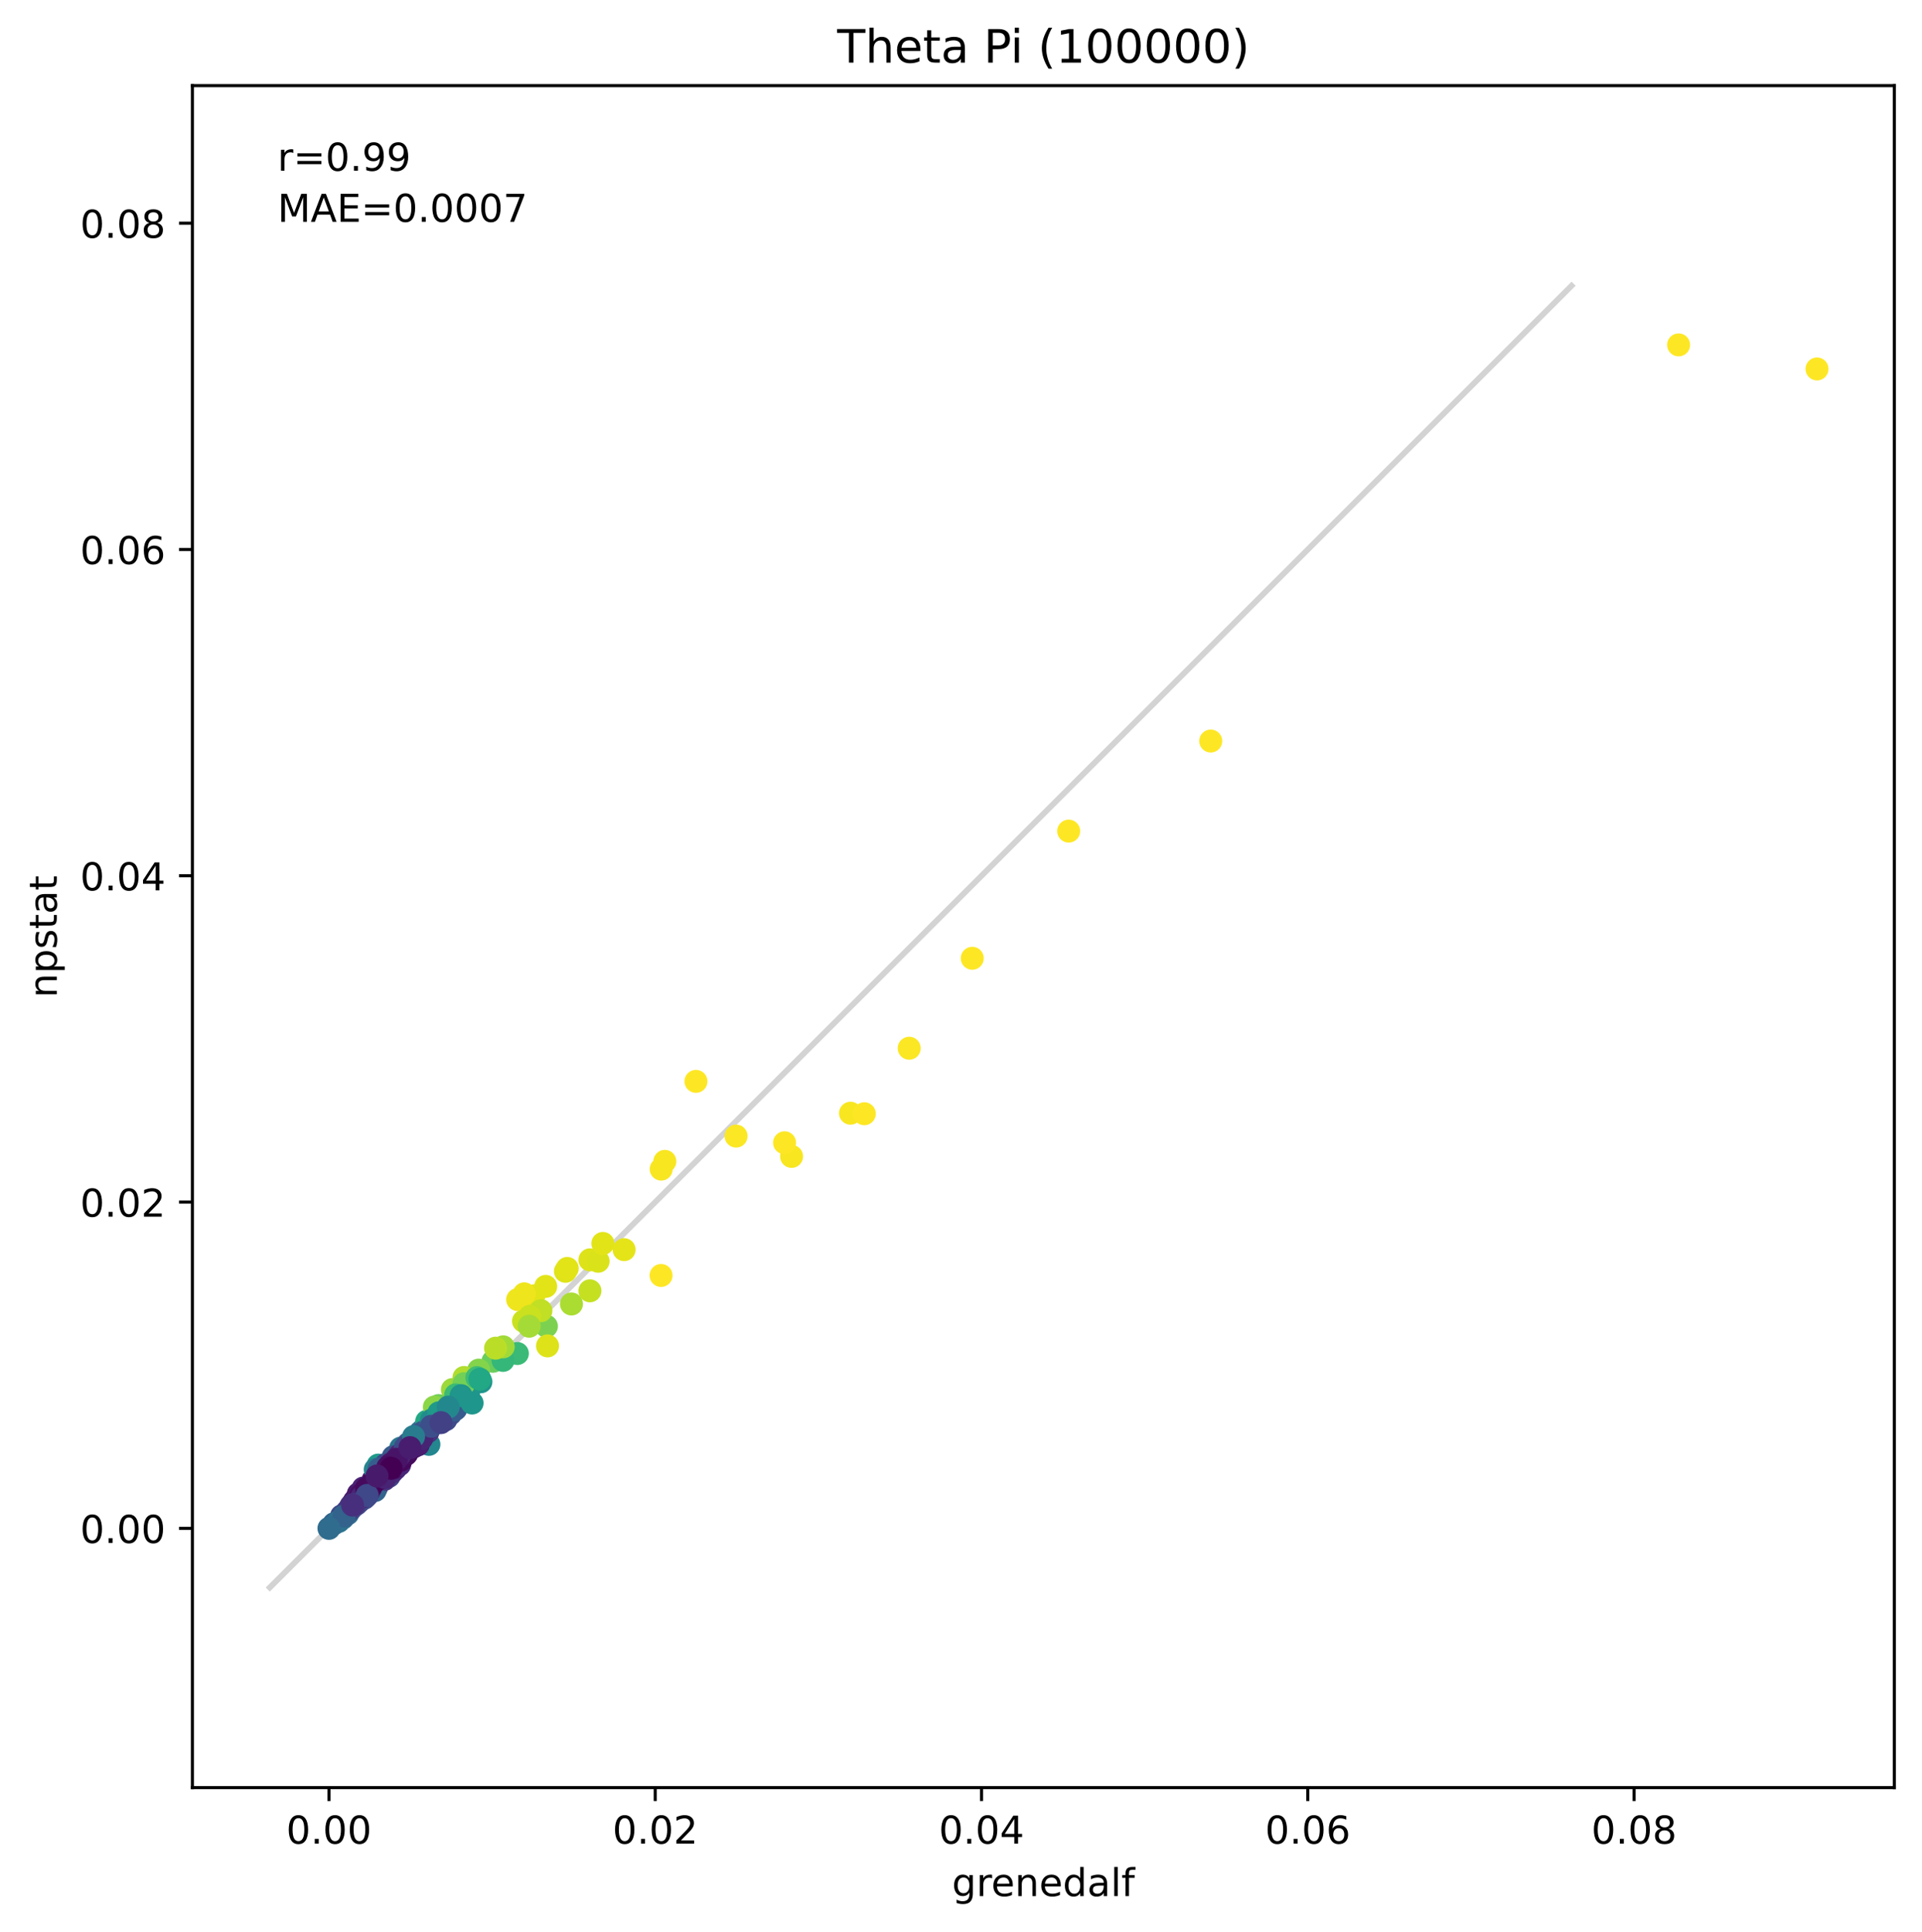 <?xml version="1.0" encoding="utf-8" standalone="no"?>
<!DOCTYPE svg PUBLIC "-//W3C//DTD SVG 1.1//EN"
  "http://www.w3.org/Graphics/SVG/1.1/DTD/svg11.dtd">
<!-- Created with matplotlib (https://matplotlib.org/) -->
<svg height="503.394pt" version="1.1" viewBox="0 0 500.864 503.394" width="500.864pt" xmlns="http://www.w3.org/2000/svg" xmlns:xlink="http://www.w3.org/1999/xlink">
 <defs>
  <style type="text/css">*{stroke-linecap:butt;stroke-linejoin:round;}</style>
 </defs>
 <g id="figure_1">
  <g id="patch_1">
   <path d="M 0 503.394 
L 500.864 503.394 
L 500.864 0 
L 0 0 
z
" style="fill:#ffffff;"/>
  </g>
  <g id="axes_1">
   <g id="patch_2">
    <path d="M 50.144 465.838 
L 493.664 465.838 
L 493.664 22.318 
L 50.144 22.318 
z
" style="fill:#ffffff;"/>
   </g>
   <g id="line2d_1">
    <path clip-path="url(#p10bff6e01f)" d="M 70.304 413.699 
L 409.546 74.457 
" style="fill:none;stroke:#d3d3d3;stroke-linecap:square;stroke-width:1.5;"/>
   </g>
   <g id="PathCollection_1">
    <defs>
     <path d="M 0 3 
C 0.796 3 1.559 2.684 2.121 2.121 
C 2.684 1.559 3 0.796 3 -0 
C 3 -0.796 2.684 -1.559 2.121 -2.121 
C 1.559 -2.684 0.796 -3 0 -3 
C -0.796 -3 -1.559 -2.684 -2.121 -2.121 
C -2.684 -1.559 -3 -0.796 -3 0 
C -3 0.796 -2.684 1.559 -2.121 2.121 
C -1.559 2.684 -0.796 3 0 3 
z
" id="C0_0_e704280c2c"/>
    </defs>
    <g clip-path="url(#p10bff6e01f)">
     <use style="fill:#481467;" x="97.207" xlink:href="#C0_0_e704280c2c" y="385.708"/>
    </g>
    <g clip-path="url(#p10bff6e01f)">
     <use style="fill:#48186a;" x="95.393" xlink:href="#C0_0_e704280c2c" y="388.943"/>
    </g>
    <g clip-path="url(#p10bff6e01f)">
     <use style="fill:#471164;" x="98.838" xlink:href="#C0_0_e704280c2c" y="384.279"/>
    </g>
    <g clip-path="url(#p10bff6e01f)">
     <use style="fill:#414487;" x="90.784" xlink:href="#C0_0_e704280c2c" y="393.53"/>
    </g>
    <g clip-path="url(#p10bff6e01f)">
     <use style="fill:#39558c;" x="106.712" xlink:href="#C0_0_e704280c2c" y="376.057"/>
    </g>
    <g clip-path="url(#p10bff6e01f)">
     <use style="fill:#46085c;" x="104.174" xlink:href="#C0_0_e704280c2c" y="380.062"/>
    </g>
    <g clip-path="url(#p10bff6e01f)">
     <use style="fill:#472e7c;" x="94.208" xlink:href="#C0_0_e704280c2c" y="390.393"/>
    </g>
    <g clip-path="url(#p10bff6e01f)">
     <use style="fill:#440154;" x="99.143" xlink:href="#C0_0_e704280c2c" y="384.607"/>
    </g>
    <g clip-path="url(#p10bff6e01f)">
     <use style="fill:#3d4e8a;" x="91.105" xlink:href="#C0_0_e704280c2c" y="393.509"/>
    </g>
    <g clip-path="url(#p10bff6e01f)">
     <use style="fill:#424186;" x="93.588" xlink:href="#C0_0_e704280c2c" y="391.294"/>
    </g>
    <g clip-path="url(#p10bff6e01f)">
     <use style="fill:#423f85;" x="93.723" xlink:href="#C0_0_e704280c2c" y="391.12"/>
    </g>
    <g clip-path="url(#p10bff6e01f)">
     <use style="fill:#453781;" x="97.492" xlink:href="#C0_0_e704280c2c" y="387.859"/>
    </g>
    <g clip-path="url(#p10bff6e01f)">
     <use style="fill:#470d60;" x="94.866" xlink:href="#C0_0_e704280c2c" y="388.705"/>
    </g>
    <g clip-path="url(#p10bff6e01f)">
     <use style="fill:#3f4889;" x="92.917" xlink:href="#C0_0_e704280c2c" y="391.957"/>
    </g>
    <g clip-path="url(#p10bff6e01f)">
     <use style="fill:#450457;" x="102.866" xlink:href="#C0_0_e704280c2c" y="381.295"/>
    </g>
    <g clip-path="url(#p10bff6e01f)">
     <use style="fill:#481d6f;" x="103.024" xlink:href="#C0_0_e704280c2c" y="380.325"/>
    </g>
    <g clip-path="url(#p10bff6e01f)">
     <use style="fill:#424186;" x="92.748" xlink:href="#C0_0_e704280c2c" y="391.953"/>
    </g>
    <g clip-path="url(#p10bff6e01f)">
     <use style="fill:#404688;" x="90.657" xlink:href="#C0_0_e704280c2c" y="393.683"/>
    </g>
    <g clip-path="url(#p10bff6e01f)">
     <use style="fill:#414487;" x="92.056" xlink:href="#C0_0_e704280c2c" y="392.561"/>
    </g>
    <g clip-path="url(#p10bff6e01f)">
     <use style="fill:#472c7a;" x="94.537" xlink:href="#C0_0_e704280c2c" y="390.078"/>
    </g>
    <g clip-path="url(#p10bff6e01f)">
     <use style="fill:#3e4989;" x="89.012" xlink:href="#C0_0_e704280c2c" y="395.006"/>
    </g>
    <g clip-path="url(#p10bff6e01f)">
     <use style="fill:#481d6f;" x="92.446" xlink:href="#C0_0_e704280c2c" y="391.213"/>
    </g>
    <g clip-path="url(#p10bff6e01f)">
     <use style="fill:#3d4e8a;" x="95.009" xlink:href="#C0_0_e704280c2c" y="390.35"/>
    </g>
    <g clip-path="url(#p10bff6e01f)">
     <use style="fill:#460b5e;" x="96.112" xlink:href="#C0_0_e704280c2c" y="387.906"/>
    </g>
    <g clip-path="url(#p10bff6e01f)">
     <use style="fill:#482878;" x="92.033" xlink:href="#C0_0_e704280c2c" y="391.91"/>
    </g>
    <g clip-path="url(#p10bff6e01f)">
     <use style="fill:#482173;" x="92.868" xlink:href="#C0_0_e704280c2c" y="391.098"/>
    </g>
    <g clip-path="url(#p10bff6e01f)">
     <use style="fill:#472d7b;" x="91.675" xlink:href="#C0_0_e704280c2c" y="392.293"/>
    </g>
    <g clip-path="url(#p10bff6e01f)">
     <use style="fill:#3e4c8a;" x="94.849" xlink:href="#C0_0_e704280c2c" y="390.44"/>
    </g>
    <g clip-path="url(#p10bff6e01f)">
     <use style="fill:#2f6b8e;" x="90.614" xlink:href="#C0_0_e704280c2c" y="394.474"/>
    </g>
    <g clip-path="url(#p10bff6e01f)">
     <use style="fill:#33628d;" x="87.009" xlink:href="#C0_0_e704280c2c" y="397.089"/>
    </g>
    <g clip-path="url(#p10bff6e01f)">
     <use style="fill:#471365;" x="94.339" xlink:href="#C0_0_e704280c2c" y="389.47"/>
    </g>
    <g clip-path="url(#p10bff6e01f)">
     <use style="fill:#3e4c8a;" x="95.272" xlink:href="#C0_0_e704280c2c" y="390.082"/>
    </g>
    <g clip-path="url(#p10bff6e01f)">
     <use style="fill:#3f4788;" x="98.121" xlink:href="#C0_0_e704280c2c" y="387.608"/>
    </g>
    <g clip-path="url(#p10bff6e01f)">
     <use style="fill:#24868e;" x="111.773" xlink:href="#C0_0_e704280c2c" y="376.397"/>
    </g>
    <g clip-path="url(#p10bff6e01f)">
     <use style="fill:#481c6e;" x="93.373" xlink:href="#C0_0_e704280c2c" y="389.27"/>
    </g>
    <g clip-path="url(#p10bff6e01f)">
     <use style="fill:#450559;" x="97.52" xlink:href="#C0_0_e704280c2c" y="385.971"/>
    </g>
    <g clip-path="url(#p10bff6e01f)">
     <use style="fill:#482677;" x="96.144" xlink:href="#C0_0_e704280c2c" y="388.688"/>
    </g>
    <g clip-path="url(#p10bff6e01f)">
     <use style="fill:#482677;" x="102.658" xlink:href="#C0_0_e704280c2c" y="380.415"/>
    </g>
    <g clip-path="url(#p10bff6e01f)">
     <use style="fill:#481668;" x="101.301" xlink:href="#C0_0_e704280c2c" y="381.992"/>
    </g>
    <g clip-path="url(#p10bff6e01f)">
     <use style="fill:#433e85;" x="99.21" xlink:href="#C0_0_e704280c2c" y="383.017"/>
    </g>
    <g clip-path="url(#p10bff6e01f)">
     <use style="fill:#48186a;" x="105.995" xlink:href="#C0_0_e704280c2c" y="378.051"/>
    </g>
    <g clip-path="url(#p10bff6e01f)">
     <use style="fill:#46075a;" x="100.712" xlink:href="#C0_0_e704280c2c" y="384.007"/>
    </g>
    <g clip-path="url(#p10bff6e01f)">
     <use style="fill:#2b758e;" x="110.585" xlink:href="#C0_0_e704280c2c" y="372.158"/>
    </g>
    <g clip-path="url(#p10bff6e01f)">
     <use style="fill:#470d60;" x="104.392" xlink:href="#C0_0_e704280c2c" y="380.776"/>
    </g>
    <g clip-path="url(#p10bff6e01f)">
     <use style="fill:#450559;" x="96.822" xlink:href="#C0_0_e704280c2c" y="386.962"/>
    </g>
    <g clip-path="url(#p10bff6e01f)">
     <use style="fill:#482677;" x="94.986" xlink:href="#C0_0_e704280c2c" y="389.615"/>
    </g>
    <g clip-path="url(#p10bff6e01f)">
     <use style="fill:#46337f;" x="95.662" xlink:href="#C0_0_e704280c2c" y="389.317"/>
    </g>
    <g clip-path="url(#p10bff6e01f)">
     <use style="fill:#472a7a;" x="91.474" xlink:href="#C0_0_e704280c2c" y="392.365"/>
    </g>
    <g clip-path="url(#p10bff6e01f)">
     <use style="fill:#481769;" x="103.159" xlink:href="#C0_0_e704280c2c" y="380.351"/>
    </g>
    <g clip-path="url(#p10bff6e01f)">
     <use style="fill:#481b6d;" x="93.364" xlink:href="#C0_0_e704280c2c" y="390.508"/>
    </g>
    <g clip-path="url(#p10bff6e01f)">
     <use style="fill:#46307e;" x="98.268" xlink:href="#C0_0_e704280c2c" y="387.094"/>
    </g>
    <g clip-path="url(#p10bff6e01f)">
     <use style="fill:#48186a;" x="102.794" xlink:href="#C0_0_e704280c2c" y="382.617"/>
    </g>
    <g clip-path="url(#p10bff6e01f)">
     <use style="fill:#2c728e;" x="88.292" xlink:href="#C0_0_e704280c2c" y="396.46"/>
    </g>
    <g clip-path="url(#p10bff6e01f)">
     <use style="fill:#470d60;" x="94.531" xlink:href="#C0_0_e704280c2c" y="388.956"/>
    </g>
    <g clip-path="url(#p10bff6e01f)">
     <use style="fill:#414487;" x="101.384" xlink:href="#C0_0_e704280c2c" y="384.709"/>
    </g>
    <g clip-path="url(#p10bff6e01f)">
     <use style="fill:#471365;" x="94.382" xlink:href="#C0_0_e704280c2c" y="389.466"/>
    </g>
    <g clip-path="url(#p10bff6e01f)">
     <use style="fill:#482374;" x="94.66" xlink:href="#C0_0_e704280c2c" y="387.778"/>
    </g>
    <g clip-path="url(#p10bff6e01f)">
     <use style="fill:#3d4d8a;" x="91.408" xlink:href="#C0_0_e704280c2c" y="393.241"/>
    </g>
    <g clip-path="url(#p10bff6e01f)">
     <use style="fill:#460a5d;" x="98.353" xlink:href="#C0_0_e704280c2c" y="386.146"/>
    </g>
    <g clip-path="url(#p10bff6e01f)">
     <use style="fill:#482979;" x="91.875" xlink:href="#C0_0_e704280c2c" y="392.072"/>
    </g>
    <g clip-path="url(#p10bff6e01f)">
     <use style="fill:#1f9a8a;" x="98.532" xlink:href="#C0_0_e704280c2c" y="381.796"/>
    </g>
    <g clip-path="url(#p10bff6e01f)">
     <use style="fill:#32658e;" x="97.763" xlink:href="#C0_0_e704280c2c" y="388.416"/>
    </g>
    <g clip-path="url(#p10bff6e01f)">
     <use style="fill:#481d6f;" x="92.268" xlink:href="#C0_0_e704280c2c" y="391.328"/>
    </g>
    <g clip-path="url(#p10bff6e01f)">
     <use style="fill:#481a6c;" x="92.486" xlink:href="#C0_0_e704280c2c" y="390.979"/>
    </g>
    <g clip-path="url(#p10bff6e01f)">
     <use style="fill:#440256;" x="99.32" xlink:href="#C0_0_e704280c2c" y="384.368"/>
    </g>
    <g clip-path="url(#p10bff6e01f)">
     <use style="fill:#453781;" x="100.201" xlink:href="#C0_0_e704280c2c" y="385.529"/>
    </g>
    <g clip-path="url(#p10bff6e01f)">
     <use style="fill:#472a7a;" x="92.024" xlink:href="#C0_0_e704280c2c" y="391.979"/>
    </g>
    <g clip-path="url(#p10bff6e01f)">
     <use style="fill:#2b758e;" x="104.401" xlink:href="#C0_0_e704280c2c" y="377.379"/>
    </g>
    <g clip-path="url(#p10bff6e01f)">
     <use style="fill:#471063;" x="94.059" xlink:href="#C0_0_e704280c2c" y="389.44"/>
    </g>
    <g clip-path="url(#p10bff6e01f)">
     <use style="fill:#471063;" x="94.297" xlink:href="#C0_0_e704280c2c" y="389.372"/>
    </g>
    <g clip-path="url(#p10bff6e01f)">
     <use style="fill:#481c6e;" x="102.006" xlink:href="#C0_0_e704280c2c" y="381.222"/>
    </g>
    <g clip-path="url(#p10bff6e01f)">
     <use style="fill:#440154;" x="99.137" xlink:href="#C0_0_e704280c2c" y="384.836"/>
    </g>
    <g clip-path="url(#p10bff6e01f)">
     <use style="fill:#450559;" x="96.741" xlink:href="#C0_0_e704280c2c" y="387.111"/>
    </g>
    <g clip-path="url(#p10bff6e01f)">
     <use style="fill:#482979;" x="103.032" xlink:href="#C0_0_e704280c2c" y="382.757"/>
    </g>
    <g clip-path="url(#p10bff6e01f)">
     <use style="fill:#453581;" x="111.534" xlink:href="#C0_0_e704280c2c" y="373.081"/>
    </g>
    <g clip-path="url(#p10bff6e01f)">
     <use style="fill:#3f4889;" x="90.352" xlink:href="#C0_0_e704280c2c" y="393.964"/>
    </g>
    <g clip-path="url(#p10bff6e01f)">
     <use style="fill:#453581;" x="91.268" xlink:href="#C0_0_e704280c2c" y="392.85"/>
    </g>
    <g clip-path="url(#p10bff6e01f)">
     <use style="fill:#481a6c;" x="103.22" xlink:href="#C0_0_e704280c2c" y="380.257"/>
    </g>
    <g clip-path="url(#p10bff6e01f)">
     <use style="fill:#3f4889;" x="100.48" xlink:href="#C0_0_e704280c2c" y="381.69"/>
    </g>
    <g clip-path="url(#p10bff6e01f)">
     <use style="fill:#440154;" x="98.852" xlink:href="#C0_0_e704280c2c" y="385.304"/>
    </g>
    <g clip-path="url(#p10bff6e01f)">
     <use style="fill:#481c6e;" x="99.215" xlink:href="#C0_0_e704280c2c" y="383.667"/>
    </g>
    <g clip-path="url(#p10bff6e01f)">
     <use style="fill:#460b5e;" x="105.758" xlink:href="#C0_0_e704280c2c" y="379.084"/>
    </g>
    <g clip-path="url(#p10bff6e01f)">
     <use style="fill:#481668;" x="107.887" xlink:href="#C0_0_e704280c2c" y="377.014"/>
    </g>
    <g clip-path="url(#p10bff6e01f)">
     <use style="fill:#46337f;" x="110.113" xlink:href="#C0_0_e704280c2c" y="374.152"/>
    </g>
    <g clip-path="url(#p10bff6e01f)">
     <use style="fill:#481f70;" x="107.724" xlink:href="#C0_0_e704280c2c" y="376.533"/>
    </g>
    <g clip-path="url(#p10bff6e01f)">
     <use style="fill:#46337f;" x="110.108" xlink:href="#C0_0_e704280c2c" y="374.135"/>
    </g>
    <g clip-path="url(#p10bff6e01f)">
     <use style="fill:#2e6e8e;" x="109.547" xlink:href="#C0_0_e704280c2c" y="373.187"/>
    </g>
    <g clip-path="url(#p10bff6e01f)">
     <use style="fill:#32658e;" x="97.94" xlink:href="#C0_0_e704280c2c" y="383.437"/>
    </g>
    <g clip-path="url(#p10bff6e01f)">
     <use style="fill:#25848e;" x="97.786" xlink:href="#C0_0_e704280c2c" y="382.94"/>
    </g>
    <g clip-path="url(#p10bff6e01f)">
     <use style="fill:#482677;" x="94.285" xlink:href="#C0_0_e704280c2c" y="390.167"/>
    </g>
    <g clip-path="url(#p10bff6e01f)">
     <use style="fill:#2d718e;" x="89.356" xlink:href="#C0_0_e704280c2c" y="395.584"/>
    </g>
    <g clip-path="url(#p10bff6e01f)">
     <use style="fill:#33628d;" x="89.647" xlink:href="#C0_0_e704280c2c" y="395.065"/>
    </g>
    <g clip-path="url(#p10bff6e01f)">
     <use style="fill:#472d7b;" x="102.25" xlink:href="#C0_0_e704280c2c" y="383.531"/>
    </g>
    <g clip-path="url(#p10bff6e01f)">
     <use style="fill:#471365;" x="99.469" xlink:href="#C0_0_e704280c2c" y="383.667"/>
    </g>
    <g clip-path="url(#p10bff6e01f)">
     <use style="fill:#433d84;" x="108.244" xlink:href="#C0_0_e704280c2c" y="375.326"/>
    </g>
    <g clip-path="url(#p10bff6e01f)">
     <use style="fill:#460b5e;" x="98.629" xlink:href="#C0_0_e704280c2c" y="384.632"/>
    </g>
    <g clip-path="url(#p10bff6e01f)">
     <use style="fill:#482878;" x="96.131" xlink:href="#C0_0_e704280c2c" y="388.705"/>
    </g>
    <g clip-path="url(#p10bff6e01f)">
     <use style="fill:#470d60;" x="96.634" xlink:href="#C0_0_e704280c2c" y="387.634"/>
    </g>
    <g clip-path="url(#p10bff6e01f)">
     <use style="fill:#460b5e;" x="99.903" xlink:href="#C0_0_e704280c2c" y="383.471"/>
    </g>
    <g clip-path="url(#p10bff6e01f)">
     <use style="fill:#46075a;" x="100.003" xlink:href="#C0_0_e704280c2c" y="384.624"/>
    </g>
    <g clip-path="url(#p10bff6e01f)">
     <use style="fill:#450457;" x="100.1" xlink:href="#C0_0_e704280c2c" y="383.556"/>
    </g>
    <g clip-path="url(#p10bff6e01f)">
     <use style="fill:#365d8d;" x="98.785" xlink:href="#C0_0_e704280c2c" y="382.829"/>
    </g>
    <g clip-path="url(#p10bff6e01f)">
     <use style="fill:#460b5e;" x="96.358" xlink:href="#C0_0_e704280c2c" y="387.727"/>
    </g>
    <g clip-path="url(#p10bff6e01f)">
     <use style="fill:#471164;" x="102.684" xlink:href="#C0_0_e704280c2c" y="382.519"/>
    </g>
    <g clip-path="url(#p10bff6e01f)">
     <use style="fill:#46307e;" x="108.236" xlink:href="#C0_0_e704280c2c" y="375.628"/>
    </g>
    <g clip-path="url(#p10bff6e01f)">
     <use style="fill:#482677;" x="104.149" xlink:href="#C0_0_e704280c2c" y="381.686"/>
    </g>
    <g clip-path="url(#p10bff6e01f)">
     <use style="fill:#414487;" x="102.348" xlink:href="#C0_0_e704280c2c" y="380.134"/>
    </g>
    <g clip-path="url(#p10bff6e01f)">
     <use style="fill:#463480;" x="92.275" xlink:href="#C0_0_e704280c2c" y="392.042"/>
    </g>
    <g clip-path="url(#p10bff6e01f)">
     <use style="fill:#482173;" x="102.122" xlink:href="#C0_0_e704280c2c" y="380.984"/>
    </g>
    <g clip-path="url(#p10bff6e01f)">
     <use style="fill:#440154;" x="98.301" xlink:href="#C0_0_e704280c2c" y="385.555"/>
    </g>
    <g clip-path="url(#p10bff6e01f)">
     <use style="fill:#481d6f;" x="108.98" xlink:href="#C0_0_e704280c2c" y="376.516"/>
    </g>
    <g clip-path="url(#p10bff6e01f)">
     <use style="fill:#22a884;" x="111.193" xlink:href="#C0_0_e704280c2c" y="370.39"/>
    </g>
    <g clip-path="url(#p10bff6e01f)">
     <use style="fill:#69cd5b;" x="128.468" xlink:href="#C0_0_e704280c2c" y="354.74"/>
    </g>
    <g clip-path="url(#p10bff6e01f)">
     <use style="fill:#3a538b;" x="117.412" xlink:href="#C0_0_e704280c2c" y="368.455"/>
    </g>
    <g clip-path="url(#p10bff6e01f)">
     <use style="fill:#3c4f8a;" x="114.014" xlink:href="#C0_0_e704280c2c" y="370.492"/>
    </g>
    <g clip-path="url(#p10bff6e01f)">
     <use style="fill:#2d708e;" x="120.665" xlink:href="#C0_0_e704280c2c" y="364.888"/>
    </g>
    <g clip-path="url(#p10bff6e01f)">
     <use style="fill:#481a6c;" x="105.411" xlink:href="#C0_0_e704280c2c" y="378.459"/>
    </g>
    <g clip-path="url(#p10bff6e01f)">
     <use style="fill:#3a548c;" x="110.204" xlink:href="#C0_0_e704280c2c" y="373.238"/>
    </g>
    <g clip-path="url(#p10bff6e01f)">
     <use style="fill:#3e4a89;" x="116.182" xlink:href="#C0_0_e704280c2c" y="369.96"/>
    </g>
    <g clip-path="url(#p10bff6e01f)">
     <use style="fill:#482475;" x="109.897" xlink:href="#C0_0_e704280c2c" y="374.875"/>
    </g>
    <g clip-path="url(#p10bff6e01f)">
     <use style="fill:#9dd93b;" x="117.896" xlink:href="#C0_0_e704280c2c" y="362.108"/>
    </g>
    <g clip-path="url(#p10bff6e01f)">
     <use style="fill:#2e6d8e;" x="112.332" xlink:href="#C0_0_e704280c2c" y="370.951"/>
    </g>
    <g clip-path="url(#p10bff6e01f)">
     <use style="fill:#1f958b;" x="125.319" xlink:href="#C0_0_e704280c2c" y="360.084"/>
    </g>
    <g clip-path="url(#p10bff6e01f)">
     <use style="fill:#dde318;" x="153.729" xlink:href="#C0_0_e704280c2c" y="328.309"/>
    </g>
    <g clip-path="url(#p10bff6e01f)">
     <use style="fill:#424186;" x="114.81" xlink:href="#C0_0_e704280c2c" y="370.679"/>
    </g>
    <g clip-path="url(#p10bff6e01f)">
     <use style="fill:#365d8d;" x="118.785" xlink:href="#C0_0_e704280c2c" y="367.184"/>
    </g>
    <g clip-path="url(#p10bff6e01f)">
     <use style="fill:#7cd250;" x="142.394" xlink:href="#C0_0_e704280c2c" y="345.613"/>
    </g>
    <g clip-path="url(#p10bff6e01f)">
     <use style="fill:#e2e418;" x="139.131" xlink:href="#C0_0_e704280c2c" y="337.696"/>
    </g>
    <g clip-path="url(#p10bff6e01f)">
     <use style="fill:#84d44b;" x="124.729" xlink:href="#C0_0_e704280c2c" y="357.045"/>
    </g>
    <g clip-path="url(#p10bff6e01f)">
     <use style="fill:#34608d;" x="118.603" xlink:href="#C0_0_e704280c2c" y="366.946"/>
    </g>
    <g clip-path="url(#p10bff6e01f)">
     <use style="fill:#6ece58;" x="114.299" xlink:href="#C0_0_e704280c2c" y="366.287"/>
    </g>
    <g clip-path="url(#p10bff6e01f)">
     <use style="fill:#1f958b;" x="122.28" xlink:href="#C0_0_e704280c2c" y="362.142"/>
    </g>
    <g clip-path="url(#p10bff6e01f)">
     <use style="fill:#c0df25;" x="140.959" xlink:href="#C0_0_e704280c2c" y="341.561"/>
    </g>
    <g clip-path="url(#p10bff6e01f)">
     <use style="fill:#cae11f;" x="136.426" xlink:href="#C0_0_e704280c2c" y="344.278"/>
    </g>
    <g clip-path="url(#p10bff6e01f)">
     <use style="fill:#dfe318;" x="147.349" xlink:href="#C0_0_e704280c2c" y="331.298"/>
    </g>
    <g clip-path="url(#p10bff6e01f)">
     <use style="fill:#dae319;" x="155.866" xlink:href="#C0_0_e704280c2c" y="328.675"/>
    </g>
    <g clip-path="url(#p10bff6e01f)">
     <use style="fill:#aadc32;" x="148.919" xlink:href="#C0_0_e704280c2c" y="339.814"/>
    </g>
    <g clip-path="url(#p10bff6e01f)">
     <use style="fill:#e2e418;" x="157.101" xlink:href="#C0_0_e704280c2c" y="324.032"/>
    </g>
    <g clip-path="url(#p10bff6e01f)">
     <use style="fill:#efe51c;" x="134.896" xlink:href="#C0_0_e704280c2c" y="338.662"/>
    </g>
    <g clip-path="url(#p10bff6e01f)">
     <use style="fill:#b0dd2f;" x="120.913" xlink:href="#C0_0_e704280c2c" y="358.958"/>
    </g>
    <g clip-path="url(#p10bff6e01f)">
     <use style="fill:#8bd646;" x="113.195" xlink:href="#C0_0_e704280c2c" y="366.666"/>
    </g>
    <g clip-path="url(#p10bff6e01f)">
     <use style="fill:#73d056;" x="120.88" xlink:href="#C0_0_e704280c2c" y="360.586"/>
    </g>
    <g clip-path="url(#p10bff6e01f)">
     <use style="fill:#e5e419;" x="162.642" xlink:href="#C0_0_e704280c2c" y="325.656"/>
    </g>
    <g clip-path="url(#p10bff6e01f)">
     <use style="fill:#fde725;" x="172.272" xlink:href="#C0_0_e704280c2c" y="332.382"/>
    </g>
    <g clip-path="url(#p10bff6e01f)">
     <use style="fill:#fbe723;" x="191.819" xlink:href="#C0_0_e704280c2c" y="296.062"/>
    </g>
    <g clip-path="url(#p10bff6e01f)">
     <use style="fill:#fbe723;" x="236.931" xlink:href="#C0_0_e704280c2c" y="273.164"/>
    </g>
    <g clip-path="url(#p10bff6e01f)">
     <use style="fill:#fde725;" x="437.436" xlink:href="#C0_0_e704280c2c" y="89.877"/>
    </g>
    <g clip-path="url(#p10bff6e01f)">
     <use style="fill:#fde725;" x="473.504" xlink:href="#C0_0_e704280c2c" y="96.148"/>
    </g>
    <g clip-path="url(#p10bff6e01f)">
     <use style="fill:#fde725;" x="278.493" xlink:href="#C0_0_e704280c2c" y="216.586"/>
    </g>
    <g clip-path="url(#p10bff6e01f)">
     <use style="fill:#fde725;" x="315.51" xlink:href="#C0_0_e704280c2c" y="193.11"/>
    </g>
    <g clip-path="url(#p10bff6e01f)">
     <use style="fill:#fde725;" x="253.367" xlink:href="#C0_0_e704280c2c" y="249.722"/>
    </g>
    <g clip-path="url(#p10bff6e01f)">
     <use style="fill:#f8e621;" x="206.28" xlink:href="#C0_0_e704280c2c" y="301.355"/>
    </g>
    <g clip-path="url(#p10bff6e01f)">
     <use style="fill:#f8e621;" x="221.636" xlink:href="#C0_0_e704280c2c" y="290.098"/>
    </g>
    <g clip-path="url(#p10bff6e01f)">
     <use style="fill:#fde725;" x="225.238" xlink:href="#C0_0_e704280c2c" y="290.238"/>
    </g>
    <g clip-path="url(#p10bff6e01f)">
     <use style="fill:#fde725;" x="204.454" xlink:href="#C0_0_e704280c2c" y="297.797"/>
    </g>
    <g clip-path="url(#p10bff6e01f)">
     <use style="fill:#f8e621;" x="172.305" xlink:href="#C0_0_e704280c2c" y="304.663"/>
    </g>
    <g clip-path="url(#p10bff6e01f)">
     <use style="fill:#3aba76;" x="134.821" xlink:href="#C0_0_e704280c2c" y="352.717"/>
    </g>
    <g clip-path="url(#p10bff6e01f)">
     <use style="fill:#fde725;" x="181.362" xlink:href="#C0_0_e704280c2c" y="281.795"/>
    </g>
    <g clip-path="url(#p10bff6e01f)">
     <use style="fill:#c5e021;" x="153.729" xlink:href="#C0_0_e704280c2c" y="336.383"/>
    </g>
    <g clip-path="url(#p10bff6e01f)">
     <use style="fill:#e2e418;" x="142.211" xlink:href="#C0_0_e704280c2c" y="335.226"/>
    </g>
    <g clip-path="url(#p10bff6e01f)">
     <use style="fill:#f8e621;" x="173.253" xlink:href="#C0_0_e704280c2c" y="302.644"/>
    </g>
    <g clip-path="url(#p10bff6e01f)">
     <use style="fill:#35b779;" x="131.093" xlink:href="#C0_0_e704280c2c" y="354.507"/>
    </g>
    <g clip-path="url(#p10bff6e01f)">
     <use style="fill:#cae11f;" x="138.072" xlink:href="#C0_0_e704280c2c" y="343.028"/>
    </g>
    <g clip-path="url(#p10bff6e01f)">
     <use style="fill:#e2e418;" x="147.819" xlink:href="#C0_0_e704280c2c" y="330.55"/>
    </g>
    <g clip-path="url(#p10bff6e01f)">
     <use style="fill:#a5db36;" x="137.901" xlink:href="#C0_0_e704280c2c" y="345.608"/>
    </g>
    <g clip-path="url(#p10bff6e01f)">
     <use style="fill:#efe51c;" x="136.622" xlink:href="#C0_0_e704280c2c" y="337.169"/>
    </g>
    <g clip-path="url(#p10bff6e01f)">
     <use style="fill:#dde318;" x="142.684" xlink:href="#C0_0_e704280c2c" y="350.731"/>
    </g>
    <g clip-path="url(#p10bff6e01f)">
     <use style="fill:#3bbb75;" x="118.739" xlink:href="#C0_0_e704280c2c" y="363.498"/>
    </g>
    <g clip-path="url(#p10bff6e01f)">
     <use style="fill:#228c8d;" x="112.449" xlink:href="#C0_0_e704280c2c" y="370.084"/>
    </g>
    <g clip-path="url(#p10bff6e01f)">
     <use style="fill:#a0da39;" x="131.14" xlink:href="#C0_0_e704280c2c" y="350.982"/>
    </g>
    <g clip-path="url(#p10bff6e01f)">
     <use style="fill:#375b8d;" x="118.421" xlink:href="#C0_0_e704280c2c" y="367.414"/>
    </g>
    <g clip-path="url(#p10bff6e01f)">
     <use style="fill:#40bd72;" x="124.265" xlink:href="#C0_0_e704280c2c" y="358.988"/>
    </g>
    <g clip-path="url(#p10bff6e01f)">
     <use style="fill:#46085c;" x="104.419" xlink:href="#C0_0_e704280c2c" y="380.559"/>
    </g>
    <g clip-path="url(#p10bff6e01f)">
     <use style="fill:#bade28;" x="129.14" xlink:href="#C0_0_e704280c2c" y="351.326"/>
    </g>
    <g clip-path="url(#p10bff6e01f)">
     <use style="fill:#1f998a;" x="114.382" xlink:href="#C0_0_e704280c2c" y="368.158"/>
    </g>
    <g clip-path="url(#p10bff6e01f)">
     <use style="fill:#22a884;" x="125.051" xlink:href="#C0_0_e704280c2c" y="359.404"/>
    </g>
    <g clip-path="url(#p10bff6e01f)">
     <use style="fill:#1f968b;" x="123.023" xlink:href="#C0_0_e704280c2c" y="365.624"/>
    </g>
    <g clip-path="url(#p10bff6e01f)">
     <use style="fill:#375a8c;" x="102.459" xlink:href="#C0_0_e704280c2c" y="379.624"/>
    </g>
    <g clip-path="url(#p10bff6e01f)">
     <use style="fill:#482576;" x="106.442" xlink:href="#C0_0_e704280c2c" y="377.307"/>
    </g>
    <g clip-path="url(#p10bff6e01f)">
     <use style="fill:#450457;" x="97.358" xlink:href="#C0_0_e704280c2c" y="386.337"/>
    </g>
    <g clip-path="url(#p10bff6e01f)">
     <use style="fill:#3c4f8a;" x="112.366" xlink:href="#C0_0_e704280c2c" y="371.682"/>
    </g>
    <g clip-path="url(#p10bff6e01f)">
     <use style="fill:#365d8d;" x="106.373" xlink:href="#C0_0_e704280c2c" y="376.214"/>
    </g>
    <g clip-path="url(#p10bff6e01f)">
     <use style="fill:#460b5e;" x="106.019" xlink:href="#C0_0_e704280c2c" y="378.782"/>
    </g>
    <g clip-path="url(#p10bff6e01f)">
     <use style="fill:#481769;" x="101.857" xlink:href="#C0_0_e704280c2c" y="381.486"/>
    </g>
    <g clip-path="url(#p10bff6e01f)">
     <use style="fill:#440154;" x="101.859" xlink:href="#C0_0_e704280c2c" y="382.268"/>
    </g>
    <g clip-path="url(#p10bff6e01f)">
     <use style="fill:#460a5d;" x="95.515" xlink:href="#C0_0_e704280c2c" y="387.838"/>
    </g>
    <g clip-path="url(#p10bff6e01f)">
     <use style="fill:#3f4889;" x="95.69" xlink:href="#C0_0_e704280c2c" y="389.687"/>
    </g>
    <g clip-path="url(#p10bff6e01f)">
     <use style="fill:#482475;" x="104.118" xlink:href="#C0_0_e704280c2c" y="379.233"/>
    </g>
    <g clip-path="url(#p10bff6e01f)">
     <use style="fill:#482475;" x="100.362" xlink:href="#C0_0_e704280c2c" y="385.027"/>
    </g>
    <g clip-path="url(#p10bff6e01f)">
     <use style="fill:#1f958b;" x="120.164" xlink:href="#C0_0_e704280c2c" y="363.698"/>
    </g>
    <g clip-path="url(#p10bff6e01f)">
     <use style="fill:#3e4a89;" x="105.605" xlink:href="#C0_0_e704280c2c" y="377.209"/>
    </g>
    <g clip-path="url(#p10bff6e01f)">
     <use style="fill:#472f7d;" x="91.886" xlink:href="#C0_0_e704280c2c" y="392.225"/>
    </g>
    <g clip-path="url(#p10bff6e01f)">
     <use style="fill:#23888e;" x="116.789" xlink:href="#C0_0_e704280c2c" y="366.687"/>
    </g>
    <g clip-path="url(#p10bff6e01f)">
     <use style="fill:#424186;" x="114.911" xlink:href="#C0_0_e704280c2c" y="370.726"/>
    </g>
    <g clip-path="url(#p10bff6e01f)">
     <use style="fill:#481467;" x="103.317" xlink:href="#C0_0_e704280c2c" y="380.3"/>
    </g>
    <g clip-path="url(#p10bff6e01f)">
     <use style="fill:#470e61;" x="101.064" xlink:href="#C0_0_e704280c2c" y="382.362"/>
    </g>
    <g clip-path="url(#p10bff6e01f)">
     <use style="fill:#440154;" x="101.915" xlink:href="#C0_0_e704280c2c" y="382.63"/>
    </g>
    <g clip-path="url(#p10bff6e01f)">
     <use style="fill:#287c8e;" x="107.775" xlink:href="#C0_0_e704280c2c" y="374.365"/>
    </g>
    <g clip-path="url(#p10bff6e01f)">
     <use style="fill:#481a6c;" x="98.243" xlink:href="#C0_0_e704280c2c" y="384.632"/>
    </g>
    <g clip-path="url(#p10bff6e01f)">
     <use style="fill:#481d6f;" x="106.846" xlink:href="#C0_0_e704280c2c" y="377.247"/>
    </g>
    <g clip-path="url(#p10bff6e01f)">
     <use style="fill:#2f6c8e;" x="85.724" xlink:href="#C0_0_e704280c2c" y="398.279"/>
    </g>
   </g>
   <g id="matplotlib.axis_1">
    <g id="xtick_1">
     <g id="line2d_2">
      <defs>
       <path d="M 0 0 
L 0 3.5 
" id="me92d59ff6c" style="stroke:#000000;stroke-width:0.8;"/>
      </defs>
      <g>
       <use style="stroke:#000000;stroke-width:0.8;" x="85.724" xlink:href="#me92d59ff6c" y="465.838"/>
      </g>
     </g>
     <g id="text_1">
      <!-- 0.00 -->
      <g transform="translate(74.591 480.437)scale(0.1 -0.1)">
       <defs>
        <path d="M 31.781 66.406 
Q 24.172 66.406 20.328 58.906 
Q 16.5 51.422 16.5 36.375 
Q 16.5 21.391 20.328 13.891 
Q 24.172 6.391 31.781 6.391 
Q 39.453 6.391 43.281 13.891 
Q 47.125 21.391 47.125 36.375 
Q 47.125 51.422 43.281 58.906 
Q 39.453 66.406 31.781 66.406 
z
M 31.781 74.219 
Q 44.047 74.219 50.516 64.516 
Q 56.984 54.828 56.984 36.375 
Q 56.984 17.969 50.516 8.266 
Q 44.047 -1.422 31.781 -1.422 
Q 19.531 -1.422 13.062 8.266 
Q 6.594 17.969 6.594 36.375 
Q 6.594 54.828 13.062 64.516 
Q 19.531 74.219 31.781 74.219 
z
" id="DejaVuSans-48"/>
        <path d="M 10.688 12.406 
L 21 12.406 
L 21 0 
L 10.688 0 
z
" id="DejaVuSans-46"/>
       </defs>
       <use xlink:href="#DejaVuSans-48"/>
       <use x="63.623" xlink:href="#DejaVuSans-46"/>
       <use x="95.41" xlink:href="#DejaVuSans-48"/>
       <use x="159.033" xlink:href="#DejaVuSans-48"/>
      </g>
     </g>
    </g>
    <g id="xtick_2">
     <g id="line2d_3">
      <g>
       <use style="stroke:#000000;stroke-width:0.8;" x="170.752" xlink:href="#me92d59ff6c" y="465.838"/>
      </g>
     </g>
     <g id="text_2">
      <!-- 0.02 -->
      <g transform="translate(159.619 480.437)scale(0.1 -0.1)">
       <defs>
        <path d="M 19.188 8.297 
L 53.609 8.297 
L 53.609 0 
L 7.328 0 
L 7.328 8.297 
Q 12.938 14.109 22.625 23.891 
Q 32.328 33.688 34.812 36.531 
Q 39.547 41.844 41.422 45.531 
Q 43.312 49.219 43.312 52.781 
Q 43.312 58.594 39.234 62.25 
Q 35.156 65.922 28.609 65.922 
Q 23.969 65.922 18.812 64.312 
Q 13.672 62.703 7.812 59.422 
L 7.812 69.391 
Q 13.766 71.781 18.938 73 
Q 24.125 74.219 28.422 74.219 
Q 39.75 74.219 46.484 68.547 
Q 53.219 62.891 53.219 53.422 
Q 53.219 48.922 51.531 44.891 
Q 49.859 40.875 45.406 35.406 
Q 44.188 33.984 37.641 27.219 
Q 31.109 20.453 19.188 8.297 
z
" id="DejaVuSans-50"/>
       </defs>
       <use xlink:href="#DejaVuSans-48"/>
       <use x="63.623" xlink:href="#DejaVuSans-46"/>
       <use x="95.41" xlink:href="#DejaVuSans-48"/>
       <use x="159.033" xlink:href="#DejaVuSans-50"/>
      </g>
     </g>
    </g>
    <g id="xtick_3">
     <g id="line2d_4">
      <g>
       <use style="stroke:#000000;stroke-width:0.8;" x="255.78" xlink:href="#me92d59ff6c" y="465.838"/>
      </g>
     </g>
     <g id="text_3">
      <!-- 0.04 -->
      <g transform="translate(244.648 480.437)scale(0.1 -0.1)">
       <defs>
        <path d="M 37.797 64.312 
L 12.891 25.391 
L 37.797 25.391 
z
M 35.203 72.906 
L 47.609 72.906 
L 47.609 25.391 
L 58.016 25.391 
L 58.016 17.188 
L 47.609 17.188 
L 47.609 0 
L 37.797 0 
L 37.797 17.188 
L 4.891 17.188 
L 4.891 26.703 
z
" id="DejaVuSans-52"/>
       </defs>
       <use xlink:href="#DejaVuSans-48"/>
       <use x="63.623" xlink:href="#DejaVuSans-46"/>
       <use x="95.41" xlink:href="#DejaVuSans-48"/>
       <use x="159.033" xlink:href="#DejaVuSans-52"/>
      </g>
     </g>
    </g>
    <g id="xtick_4">
     <g id="line2d_5">
      <g>
       <use style="stroke:#000000;stroke-width:0.8;" x="340.809" xlink:href="#me92d59ff6c" y="465.838"/>
      </g>
     </g>
     <g id="text_4">
      <!-- 0.06 -->
      <g transform="translate(329.676 480.437)scale(0.1 -0.1)">
       <defs>
        <path d="M 33.016 40.375 
Q 26.375 40.375 22.484 35.828 
Q 18.609 31.297 18.609 23.391 
Q 18.609 15.531 22.484 10.953 
Q 26.375 6.391 33.016 6.391 
Q 39.656 6.391 43.531 10.953 
Q 47.406 15.531 47.406 23.391 
Q 47.406 31.297 43.531 35.828 
Q 39.656 40.375 33.016 40.375 
z
M 52.594 71.297 
L 52.594 62.312 
Q 48.875 64.062 45.094 64.984 
Q 41.312 65.922 37.594 65.922 
Q 27.828 65.922 22.672 59.328 
Q 17.531 52.734 16.797 39.406 
Q 19.672 43.656 24.016 45.922 
Q 28.375 48.188 33.594 48.188 
Q 44.578 48.188 50.953 41.516 
Q 57.328 34.859 57.328 23.391 
Q 57.328 12.156 50.688 5.359 
Q 44.047 -1.422 33.016 -1.422 
Q 20.359 -1.422 13.672 8.266 
Q 6.984 17.969 6.984 36.375 
Q 6.984 53.656 15.188 63.938 
Q 23.391 74.219 37.203 74.219 
Q 40.922 74.219 44.703 73.484 
Q 48.484 72.75 52.594 71.297 
z
" id="DejaVuSans-54"/>
       </defs>
       <use xlink:href="#DejaVuSans-48"/>
       <use x="63.623" xlink:href="#DejaVuSans-46"/>
       <use x="95.41" xlink:href="#DejaVuSans-48"/>
       <use x="159.033" xlink:href="#DejaVuSans-54"/>
      </g>
     </g>
    </g>
    <g id="xtick_5">
     <g id="line2d_6">
      <g>
       <use style="stroke:#000000;stroke-width:0.8;" x="425.837" xlink:href="#me92d59ff6c" y="465.838"/>
      </g>
     </g>
     <g id="text_5">
      <!-- 0.08 -->
      <g transform="translate(414.704 480.437)scale(0.1 -0.1)">
       <defs>
        <path d="M 31.781 34.625 
Q 24.75 34.625 20.719 30.859 
Q 16.703 27.094 16.703 20.516 
Q 16.703 13.922 20.719 10.156 
Q 24.75 6.391 31.781 6.391 
Q 38.812 6.391 42.859 10.172 
Q 46.922 13.969 46.922 20.516 
Q 46.922 27.094 42.891 30.859 
Q 38.875 34.625 31.781 34.625 
z
M 21.922 38.812 
Q 15.578 40.375 12.031 44.719 
Q 8.5 49.078 8.5 55.328 
Q 8.5 64.062 14.719 69.141 
Q 20.953 74.219 31.781 74.219 
Q 42.672 74.219 48.875 69.141 
Q 55.078 64.062 55.078 55.328 
Q 55.078 49.078 51.531 44.719 
Q 48 40.375 41.703 38.812 
Q 48.828 37.156 52.797 32.312 
Q 56.781 27.484 56.781 20.516 
Q 56.781 9.906 50.312 4.234 
Q 43.844 -1.422 31.781 -1.422 
Q 19.734 -1.422 13.25 4.234 
Q 6.781 9.906 6.781 20.516 
Q 6.781 27.484 10.781 32.312 
Q 14.797 37.156 21.922 38.812 
z
M 18.312 54.391 
Q 18.312 48.734 21.844 45.562 
Q 25.391 42.391 31.781 42.391 
Q 38.141 42.391 41.719 45.562 
Q 45.312 48.734 45.312 54.391 
Q 45.312 60.062 41.719 63.234 
Q 38.141 66.406 31.781 66.406 
Q 25.391 66.406 21.844 63.234 
Q 18.312 60.062 18.312 54.391 
z
" id="DejaVuSans-56"/>
       </defs>
       <use xlink:href="#DejaVuSans-48"/>
       <use x="63.623" xlink:href="#DejaVuSans-46"/>
       <use x="95.41" xlink:href="#DejaVuSans-48"/>
       <use x="159.033" xlink:href="#DejaVuSans-56"/>
      </g>
     </g>
    </g>
    <g id="text_6">
     <!-- grenedalf -->
     <g transform="translate(248.077 494.115)scale(0.1 -0.1)">
      <defs>
       <path d="M 45.406 27.984 
Q 45.406 37.75 41.375 43.109 
Q 37.359 48.484 30.078 48.484 
Q 22.859 48.484 18.828 43.109 
Q 14.797 37.75 14.797 27.984 
Q 14.797 18.266 18.828 12.891 
Q 22.859 7.516 30.078 7.516 
Q 37.359 7.516 41.375 12.891 
Q 45.406 18.266 45.406 27.984 
z
M 54.391 6.781 
Q 54.391 -7.172 48.188 -13.984 
Q 42 -20.797 29.203 -20.797 
Q 24.469 -20.797 20.266 -20.094 
Q 16.062 -19.391 12.109 -17.922 
L 12.109 -9.188 
Q 16.062 -11.328 19.922 -12.344 
Q 23.781 -13.375 27.781 -13.375 
Q 36.625 -13.375 41.016 -8.766 
Q 45.406 -4.156 45.406 5.172 
L 45.406 9.625 
Q 42.625 4.781 38.281 2.391 
Q 33.938 0 27.875 0 
Q 17.828 0 11.672 7.656 
Q 5.516 15.328 5.516 27.984 
Q 5.516 40.672 11.672 48.328 
Q 17.828 56 27.875 56 
Q 33.938 56 38.281 53.609 
Q 42.625 51.219 45.406 46.391 
L 45.406 54.688 
L 54.391 54.688 
z
" id="DejaVuSans-103"/>
       <path d="M 41.109 46.297 
Q 39.594 47.172 37.812 47.578 
Q 36.031 48 33.891 48 
Q 26.266 48 22.188 43.047 
Q 18.109 38.094 18.109 28.812 
L 18.109 0 
L 9.078 0 
L 9.078 54.688 
L 18.109 54.688 
L 18.109 46.188 
Q 20.953 51.172 25.484 53.578 
Q 30.031 56 36.531 56 
Q 37.453 56 38.578 55.875 
Q 39.703 55.766 41.062 55.516 
z
" id="DejaVuSans-114"/>
       <path d="M 56.203 29.594 
L 56.203 25.203 
L 14.891 25.203 
Q 15.484 15.922 20.484 11.062 
Q 25.484 6.203 34.422 6.203 
Q 39.594 6.203 44.453 7.469 
Q 49.312 8.734 54.109 11.281 
L 54.109 2.781 
Q 49.266 0.734 44.188 -0.344 
Q 39.109 -1.422 33.891 -1.422 
Q 20.797 -1.422 13.156 6.188 
Q 5.516 13.812 5.516 26.812 
Q 5.516 40.234 12.766 48.109 
Q 20.016 56 32.328 56 
Q 43.359 56 49.781 48.891 
Q 56.203 41.797 56.203 29.594 
z
M 47.219 32.234 
Q 47.125 39.594 43.094 43.984 
Q 39.062 48.391 32.422 48.391 
Q 24.906 48.391 20.391 44.141 
Q 15.875 39.891 15.188 32.172 
z
" id="DejaVuSans-101"/>
       <path d="M 54.891 33.016 
L 54.891 0 
L 45.906 0 
L 45.906 32.719 
Q 45.906 40.484 42.875 44.328 
Q 39.844 48.188 33.797 48.188 
Q 26.516 48.188 22.312 43.547 
Q 18.109 38.922 18.109 30.906 
L 18.109 0 
L 9.078 0 
L 9.078 54.688 
L 18.109 54.688 
L 18.109 46.188 
Q 21.344 51.125 25.703 53.562 
Q 30.078 56 35.797 56 
Q 45.219 56 50.047 50.172 
Q 54.891 44.344 54.891 33.016 
z
" id="DejaVuSans-110"/>
       <path d="M 45.406 46.391 
L 45.406 75.984 
L 54.391 75.984 
L 54.391 0 
L 45.406 0 
L 45.406 8.203 
Q 42.578 3.328 38.25 0.953 
Q 33.938 -1.422 27.875 -1.422 
Q 17.969 -1.422 11.734 6.484 
Q 5.516 14.406 5.516 27.297 
Q 5.516 40.188 11.734 48.094 
Q 17.969 56 27.875 56 
Q 33.938 56 38.25 53.625 
Q 42.578 51.266 45.406 46.391 
z
M 14.797 27.297 
Q 14.797 17.391 18.875 11.75 
Q 22.953 6.109 30.078 6.109 
Q 37.203 6.109 41.297 11.75 
Q 45.406 17.391 45.406 27.297 
Q 45.406 37.203 41.297 42.844 
Q 37.203 48.484 30.078 48.484 
Q 22.953 48.484 18.875 42.844 
Q 14.797 37.203 14.797 27.297 
z
" id="DejaVuSans-100"/>
       <path d="M 34.281 27.484 
Q 23.391 27.484 19.188 25 
Q 14.984 22.516 14.984 16.5 
Q 14.984 11.719 18.141 8.906 
Q 21.297 6.109 26.703 6.109 
Q 34.188 6.109 38.703 11.406 
Q 43.219 16.703 43.219 25.484 
L 43.219 27.484 
z
M 52.203 31.203 
L 52.203 0 
L 43.219 0 
L 43.219 8.297 
Q 40.141 3.328 35.547 0.953 
Q 30.953 -1.422 24.312 -1.422 
Q 15.922 -1.422 10.953 3.297 
Q 6 8.016 6 15.922 
Q 6 25.141 12.172 29.828 
Q 18.359 34.516 30.609 34.516 
L 43.219 34.516 
L 43.219 35.406 
Q 43.219 41.609 39.141 45 
Q 35.062 48.391 27.688 48.391 
Q 23 48.391 18.547 47.266 
Q 14.109 46.141 10.016 43.891 
L 10.016 52.203 
Q 14.938 54.109 19.578 55.047 
Q 24.219 56 28.609 56 
Q 40.484 56 46.344 49.844 
Q 52.203 43.703 52.203 31.203 
z
" id="DejaVuSans-97"/>
       <path d="M 9.422 75.984 
L 18.406 75.984 
L 18.406 0 
L 9.422 0 
z
" id="DejaVuSans-108"/>
       <path d="M 37.109 75.984 
L 37.109 68.5 
L 28.516 68.5 
Q 23.688 68.5 21.797 66.547 
Q 19.922 64.594 19.922 59.516 
L 19.922 54.688 
L 34.719 54.688 
L 34.719 47.703 
L 19.922 47.703 
L 19.922 0 
L 10.891 0 
L 10.891 47.703 
L 2.297 47.703 
L 2.297 54.688 
L 10.891 54.688 
L 10.891 58.5 
Q 10.891 67.625 15.141 71.797 
Q 19.391 75.984 28.609 75.984 
z
" id="DejaVuSans-102"/>
      </defs>
      <use xlink:href="#DejaVuSans-103"/>
      <use x="63.477" xlink:href="#DejaVuSans-114"/>
      <use x="102.34" xlink:href="#DejaVuSans-101"/>
      <use x="163.863" xlink:href="#DejaVuSans-110"/>
      <use x="227.242" xlink:href="#DejaVuSans-101"/>
      <use x="288.766" xlink:href="#DejaVuSans-100"/>
      <use x="352.242" xlink:href="#DejaVuSans-97"/>
      <use x="413.521" xlink:href="#DejaVuSans-108"/>
      <use x="441.305" xlink:href="#DejaVuSans-102"/>
     </g>
    </g>
   </g>
   <g id="matplotlib.axis_2">
    <g id="ytick_1">
     <g id="line2d_7">
      <defs>
       <path d="M 0 0 
L -3.5 0 
" id="m3e65c0e5d8" style="stroke:#000000;stroke-width:0.8;"/>
      </defs>
      <g>
       <use style="stroke:#000000;stroke-width:0.8;" x="50.144" xlink:href="#m3e65c0e5d8" y="398.279"/>
      </g>
     </g>
     <g id="text_7">
      <!-- 0.00 -->
      <g transform="translate(20.878 402.078)scale(0.1 -0.1)">
       <use xlink:href="#DejaVuSans-48"/>
       <use x="63.623" xlink:href="#DejaVuSans-46"/>
       <use x="95.41" xlink:href="#DejaVuSans-48"/>
       <use x="159.033" xlink:href="#DejaVuSans-48"/>
      </g>
     </g>
    </g>
    <g id="ytick_2">
     <g id="line2d_8">
      <g>
       <use style="stroke:#000000;stroke-width:0.8;" x="50.144" xlink:href="#m3e65c0e5d8" y="313.251"/>
      </g>
     </g>
     <g id="text_8">
      <!-- 0.02 -->
      <g transform="translate(20.878 317.05)scale(0.1 -0.1)">
       <use xlink:href="#DejaVuSans-48"/>
       <use x="63.623" xlink:href="#DejaVuSans-46"/>
       <use x="95.41" xlink:href="#DejaVuSans-48"/>
       <use x="159.033" xlink:href="#DejaVuSans-50"/>
      </g>
     </g>
    </g>
    <g id="ytick_3">
     <g id="line2d_9">
      <g>
       <use style="stroke:#000000;stroke-width:0.8;" x="50.144" xlink:href="#m3e65c0e5d8" y="228.222"/>
      </g>
     </g>
     <g id="text_9">
      <!-- 0.04 -->
      <g transform="translate(20.878 232.022)scale(0.1 -0.1)">
       <use xlink:href="#DejaVuSans-48"/>
       <use x="63.623" xlink:href="#DejaVuSans-46"/>
       <use x="95.41" xlink:href="#DejaVuSans-48"/>
       <use x="159.033" xlink:href="#DejaVuSans-52"/>
      </g>
     </g>
    </g>
    <g id="ytick_4">
     <g id="line2d_10">
      <g>
       <use style="stroke:#000000;stroke-width:0.8;" x="50.144" xlink:href="#m3e65c0e5d8" y="143.194"/>
      </g>
     </g>
     <g id="text_10">
      <!-- 0.06 -->
      <g transform="translate(20.878 146.993)scale(0.1 -0.1)">
       <use xlink:href="#DejaVuSans-48"/>
       <use x="63.623" xlink:href="#DejaVuSans-46"/>
       <use x="95.41" xlink:href="#DejaVuSans-48"/>
       <use x="159.033" xlink:href="#DejaVuSans-54"/>
      </g>
     </g>
    </g>
    <g id="ytick_5">
     <g id="line2d_11">
      <g>
       <use style="stroke:#000000;stroke-width:0.8;" x="50.144" xlink:href="#m3e65c0e5d8" y="58.166"/>
      </g>
     </g>
     <g id="text_11">
      <!-- 0.08 -->
      <g transform="translate(20.878 61.965)scale(0.1 -0.1)">
       <use xlink:href="#DejaVuSans-48"/>
       <use x="63.623" xlink:href="#DejaVuSans-46"/>
       <use x="95.41" xlink:href="#DejaVuSans-48"/>
       <use x="159.033" xlink:href="#DejaVuSans-56"/>
      </g>
     </g>
    </g>
    <g id="text_12">
     <!-- npstat -->
     <g transform="translate(14.798 260.01)rotate(-90)scale(0.1 -0.1)">
      <defs>
       <path d="M 18.109 8.203 
L 18.109 -20.797 
L 9.078 -20.797 
L 9.078 54.688 
L 18.109 54.688 
L 18.109 46.391 
Q 20.953 51.266 25.266 53.625 
Q 29.594 56 35.594 56 
Q 45.562 56 51.781 48.094 
Q 58.016 40.188 58.016 27.297 
Q 58.016 14.406 51.781 6.484 
Q 45.562 -1.422 35.594 -1.422 
Q 29.594 -1.422 25.266 0.953 
Q 20.953 3.328 18.109 8.203 
z
M 48.688 27.297 
Q 48.688 37.203 44.609 42.844 
Q 40.531 48.484 33.406 48.484 
Q 26.266 48.484 22.188 42.844 
Q 18.109 37.203 18.109 27.297 
Q 18.109 17.391 22.188 11.75 
Q 26.266 6.109 33.406 6.109 
Q 40.531 6.109 44.609 11.75 
Q 48.688 17.391 48.688 27.297 
z
" id="DejaVuSans-112"/>
       <path d="M 44.281 53.078 
L 44.281 44.578 
Q 40.484 46.531 36.375 47.5 
Q 32.281 48.484 27.875 48.484 
Q 21.188 48.484 17.844 46.438 
Q 14.5 44.391 14.5 40.281 
Q 14.5 37.156 16.891 35.375 
Q 19.281 33.594 26.516 31.984 
L 29.594 31.297 
Q 39.156 29.25 43.188 25.516 
Q 47.219 21.781 47.219 15.094 
Q 47.219 7.469 41.188 3.016 
Q 35.156 -1.422 24.609 -1.422 
Q 20.219 -1.422 15.453 -0.562 
Q 10.688 0.297 5.422 2 
L 5.422 11.281 
Q 10.406 8.688 15.234 7.391 
Q 20.062 6.109 24.812 6.109 
Q 31.156 6.109 34.562 8.281 
Q 37.984 10.453 37.984 14.406 
Q 37.984 18.062 35.516 20.016 
Q 33.062 21.969 24.703 23.781 
L 21.578 24.516 
Q 13.234 26.266 9.516 29.906 
Q 5.812 33.547 5.812 39.891 
Q 5.812 47.609 11.281 51.797 
Q 16.75 56 26.812 56 
Q 31.781 56 36.172 55.266 
Q 40.578 54.547 44.281 53.078 
z
" id="DejaVuSans-115"/>
       <path d="M 18.312 70.219 
L 18.312 54.688 
L 36.812 54.688 
L 36.812 47.703 
L 18.312 47.703 
L 18.312 18.016 
Q 18.312 11.328 20.141 9.422 
Q 21.969 7.516 27.594 7.516 
L 36.812 7.516 
L 36.812 0 
L 27.594 0 
Q 17.188 0 13.234 3.875 
Q 9.281 7.766 9.281 18.016 
L 9.281 47.703 
L 2.688 47.703 
L 2.688 54.688 
L 9.281 54.688 
L 9.281 70.219 
z
" id="DejaVuSans-116"/>
      </defs>
      <use xlink:href="#DejaVuSans-110"/>
      <use x="63.379" xlink:href="#DejaVuSans-112"/>
      <use x="126.855" xlink:href="#DejaVuSans-115"/>
      <use x="178.955" xlink:href="#DejaVuSans-116"/>
      <use x="218.164" xlink:href="#DejaVuSans-97"/>
      <use x="279.443" xlink:href="#DejaVuSans-116"/>
     </g>
    </g>
   </g>
   <g id="patch_3">
    <path d="M 50.144 465.838 
L 50.144 22.318 
" style="fill:none;stroke:#000000;stroke-linecap:square;stroke-linejoin:miter;stroke-width:0.8;"/>
   </g>
   <g id="patch_4">
    <path d="M 493.664 465.838 
L 493.664 22.318 
" style="fill:none;stroke:#000000;stroke-linecap:square;stroke-linejoin:miter;stroke-width:0.8;"/>
   </g>
   <g id="patch_5">
    <path d="M 50.144 465.838 
L 493.664 465.838 
" style="fill:none;stroke:#000000;stroke-linecap:square;stroke-linejoin:miter;stroke-width:0.8;"/>
   </g>
   <g id="patch_6">
    <path d="M 50.144 22.318 
L 493.664 22.318 
" style="fill:none;stroke:#000000;stroke-linecap:square;stroke-linejoin:miter;stroke-width:0.8;"/>
   </g>
   <g id="text_13">
    <!-- r=0.99 -->
    <g transform="translate(72.32 44.494)scale(0.1 -0.1)">
     <defs>
      <path d="M 10.594 45.406 
L 73.188 45.406 
L 73.188 37.203 
L 10.594 37.203 
z
M 10.594 25.484 
L 73.188 25.484 
L 73.188 17.188 
L 10.594 17.188 
z
" id="DejaVuSans-61"/>
      <path d="M 10.984 1.516 
L 10.984 10.5 
Q 14.703 8.734 18.5 7.812 
Q 22.312 6.891 25.984 6.891 
Q 35.75 6.891 40.891 13.453 
Q 46.047 20.016 46.781 33.406 
Q 43.953 29.203 39.594 26.953 
Q 35.25 24.703 29.984 24.703 
Q 19.047 24.703 12.672 31.312 
Q 6.297 37.938 6.297 49.422 
Q 6.297 60.641 12.938 67.422 
Q 19.578 74.219 30.609 74.219 
Q 43.266 74.219 49.922 64.516 
Q 56.594 54.828 56.594 36.375 
Q 56.594 19.141 48.406 8.859 
Q 40.234 -1.422 26.422 -1.422 
Q 22.703 -1.422 18.891 -0.688 
Q 15.094 0.047 10.984 1.516 
z
M 30.609 32.422 
Q 37.25 32.422 41.125 36.953 
Q 45.016 41.5 45.016 49.422 
Q 45.016 57.281 41.125 61.844 
Q 37.25 66.406 30.609 66.406 
Q 23.969 66.406 20.094 61.844 
Q 16.219 57.281 16.219 49.422 
Q 16.219 41.5 20.094 36.953 
Q 23.969 32.422 30.609 32.422 
z
" id="DejaVuSans-57"/>
     </defs>
     <use xlink:href="#DejaVuSans-114"/>
     <use x="41.113" xlink:href="#DejaVuSans-61"/>
     <use x="124.902" xlink:href="#DejaVuSans-48"/>
     <use x="188.525" xlink:href="#DejaVuSans-46"/>
     <use x="220.312" xlink:href="#DejaVuSans-57"/>
     <use x="283.936" xlink:href="#DejaVuSans-57"/>
    </g>
   </g>
   <g id="text_14">
    <!-- MAE=0.0007 -->
    <g transform="translate(72.32 57.8)scale(0.1 -0.1)">
     <defs>
      <path d="M 9.812 72.906 
L 24.516 72.906 
L 43.109 23.297 
L 61.812 72.906 
L 76.516 72.906 
L 76.516 0 
L 66.891 0 
L 66.891 64.016 
L 48.094 14.016 
L 38.188 14.016 
L 19.391 64.016 
L 19.391 0 
L 9.812 0 
z
" id="DejaVuSans-77"/>
      <path d="M 34.188 63.188 
L 20.797 26.906 
L 47.609 26.906 
z
M 28.609 72.906 
L 39.797 72.906 
L 67.578 0 
L 57.328 0 
L 50.688 18.703 
L 17.828 18.703 
L 11.188 0 
L 0.781 0 
z
" id="DejaVuSans-65"/>
      <path d="M 9.812 72.906 
L 55.906 72.906 
L 55.906 64.594 
L 19.672 64.594 
L 19.672 43.016 
L 54.391 43.016 
L 54.391 34.719 
L 19.672 34.719 
L 19.672 8.297 
L 56.781 8.297 
L 56.781 0 
L 9.812 0 
z
" id="DejaVuSans-69"/>
      <path d="M 8.203 72.906 
L 55.078 72.906 
L 55.078 68.703 
L 28.609 0 
L 18.312 0 
L 43.219 64.594 
L 8.203 64.594 
z
" id="DejaVuSans-55"/>
     </defs>
     <use xlink:href="#DejaVuSans-77"/>
     <use x="86.279" xlink:href="#DejaVuSans-65"/>
     <use x="154.688" xlink:href="#DejaVuSans-69"/>
     <use x="217.871" xlink:href="#DejaVuSans-61"/>
     <use x="301.66" xlink:href="#DejaVuSans-48"/>
     <use x="365.283" xlink:href="#DejaVuSans-46"/>
     <use x="397.07" xlink:href="#DejaVuSans-48"/>
     <use x="460.693" xlink:href="#DejaVuSans-48"/>
     <use x="524.316" xlink:href="#DejaVuSans-48"/>
     <use x="587.939" xlink:href="#DejaVuSans-55"/>
    </g>
   </g>
   <g id="text_15">
    <!-- Theta Pi (100000) -->
    <g transform="translate(218.165 16.318)scale(0.12 -0.12)">
     <defs>
      <path d="M -0.297 72.906 
L 61.375 72.906 
L 61.375 64.594 
L 35.5 64.594 
L 35.5 0 
L 25.594 0 
L 25.594 64.594 
L -0.297 64.594 
z
" id="DejaVuSans-84"/>
      <path d="M 54.891 33.016 
L 54.891 0 
L 45.906 0 
L 45.906 32.719 
Q 45.906 40.484 42.875 44.328 
Q 39.844 48.188 33.797 48.188 
Q 26.516 48.188 22.312 43.547 
Q 18.109 38.922 18.109 30.906 
L 18.109 0 
L 9.078 0 
L 9.078 75.984 
L 18.109 75.984 
L 18.109 46.188 
Q 21.344 51.125 25.703 53.562 
Q 30.078 56 35.797 56 
Q 45.219 56 50.047 50.172 
Q 54.891 44.344 54.891 33.016 
z
" id="DejaVuSans-104"/>
      <path id="DejaVuSans-32"/>
      <path d="M 19.672 64.797 
L 19.672 37.406 
L 32.078 37.406 
Q 38.969 37.406 42.719 40.969 
Q 46.484 44.531 46.484 51.125 
Q 46.484 57.672 42.719 61.234 
Q 38.969 64.797 32.078 64.797 
z
M 9.812 72.906 
L 32.078 72.906 
Q 44.344 72.906 50.609 67.359 
Q 56.891 61.812 56.891 51.125 
Q 56.891 40.328 50.609 34.812 
Q 44.344 29.297 32.078 29.297 
L 19.672 29.297 
L 19.672 0 
L 9.812 0 
z
" id="DejaVuSans-80"/>
      <path d="M 9.422 54.688 
L 18.406 54.688 
L 18.406 0 
L 9.422 0 
z
M 9.422 75.984 
L 18.406 75.984 
L 18.406 64.594 
L 9.422 64.594 
z
" id="DejaVuSans-105"/>
      <path d="M 31 75.875 
Q 24.469 64.656 21.281 53.656 
Q 18.109 42.672 18.109 31.391 
Q 18.109 20.125 21.312 9.062 
Q 24.516 -2 31 -13.188 
L 23.188 -13.188 
Q 15.875 -1.703 12.234 9.375 
Q 8.594 20.453 8.594 31.391 
Q 8.594 42.281 12.203 53.312 
Q 15.828 64.359 23.188 75.875 
z
" id="DejaVuSans-40"/>
      <path d="M 12.406 8.297 
L 28.516 8.297 
L 28.516 63.922 
L 10.984 60.406 
L 10.984 69.391 
L 28.422 72.906 
L 38.281 72.906 
L 38.281 8.297 
L 54.391 8.297 
L 54.391 0 
L 12.406 0 
z
" id="DejaVuSans-49"/>
      <path d="M 8.016 75.875 
L 15.828 75.875 
Q 23.141 64.359 26.781 53.312 
Q 30.422 42.281 30.422 31.391 
Q 30.422 20.453 26.781 9.375 
Q 23.141 -1.703 15.828 -13.188 
L 8.016 -13.188 
Q 14.5 -2 17.703 9.062 
Q 20.906 20.125 20.906 31.391 
Q 20.906 42.672 17.703 53.656 
Q 14.5 64.656 8.016 75.875 
z
" id="DejaVuSans-41"/>
     </defs>
     <use xlink:href="#DejaVuSans-84"/>
     <use x="61.084" xlink:href="#DejaVuSans-104"/>
     <use x="124.463" xlink:href="#DejaVuSans-101"/>
     <use x="185.986" xlink:href="#DejaVuSans-116"/>
     <use x="225.195" xlink:href="#DejaVuSans-97"/>
     <use x="286.475" xlink:href="#DejaVuSans-32"/>
     <use x="318.262" xlink:href="#DejaVuSans-80"/>
     <use x="376.314" xlink:href="#DejaVuSans-105"/>
     <use x="404.098" xlink:href="#DejaVuSans-32"/>
     <use x="435.885" xlink:href="#DejaVuSans-40"/>
     <use x="474.898" xlink:href="#DejaVuSans-49"/>
     <use x="538.521" xlink:href="#DejaVuSans-48"/>
     <use x="602.145" xlink:href="#DejaVuSans-48"/>
     <use x="665.768" xlink:href="#DejaVuSans-48"/>
     <use x="729.391" xlink:href="#DejaVuSans-48"/>
     <use x="793.014" xlink:href="#DejaVuSans-48"/>
     <use x="856.637" xlink:href="#DejaVuSans-41"/>
    </g>
   </g>
  </g>
 </g>
 <defs>
  <clipPath id="p10bff6e01f">
   <rect height="443.52" width="443.52" x="50.144" y="22.318"/>
  </clipPath>
 </defs>
</svg>

